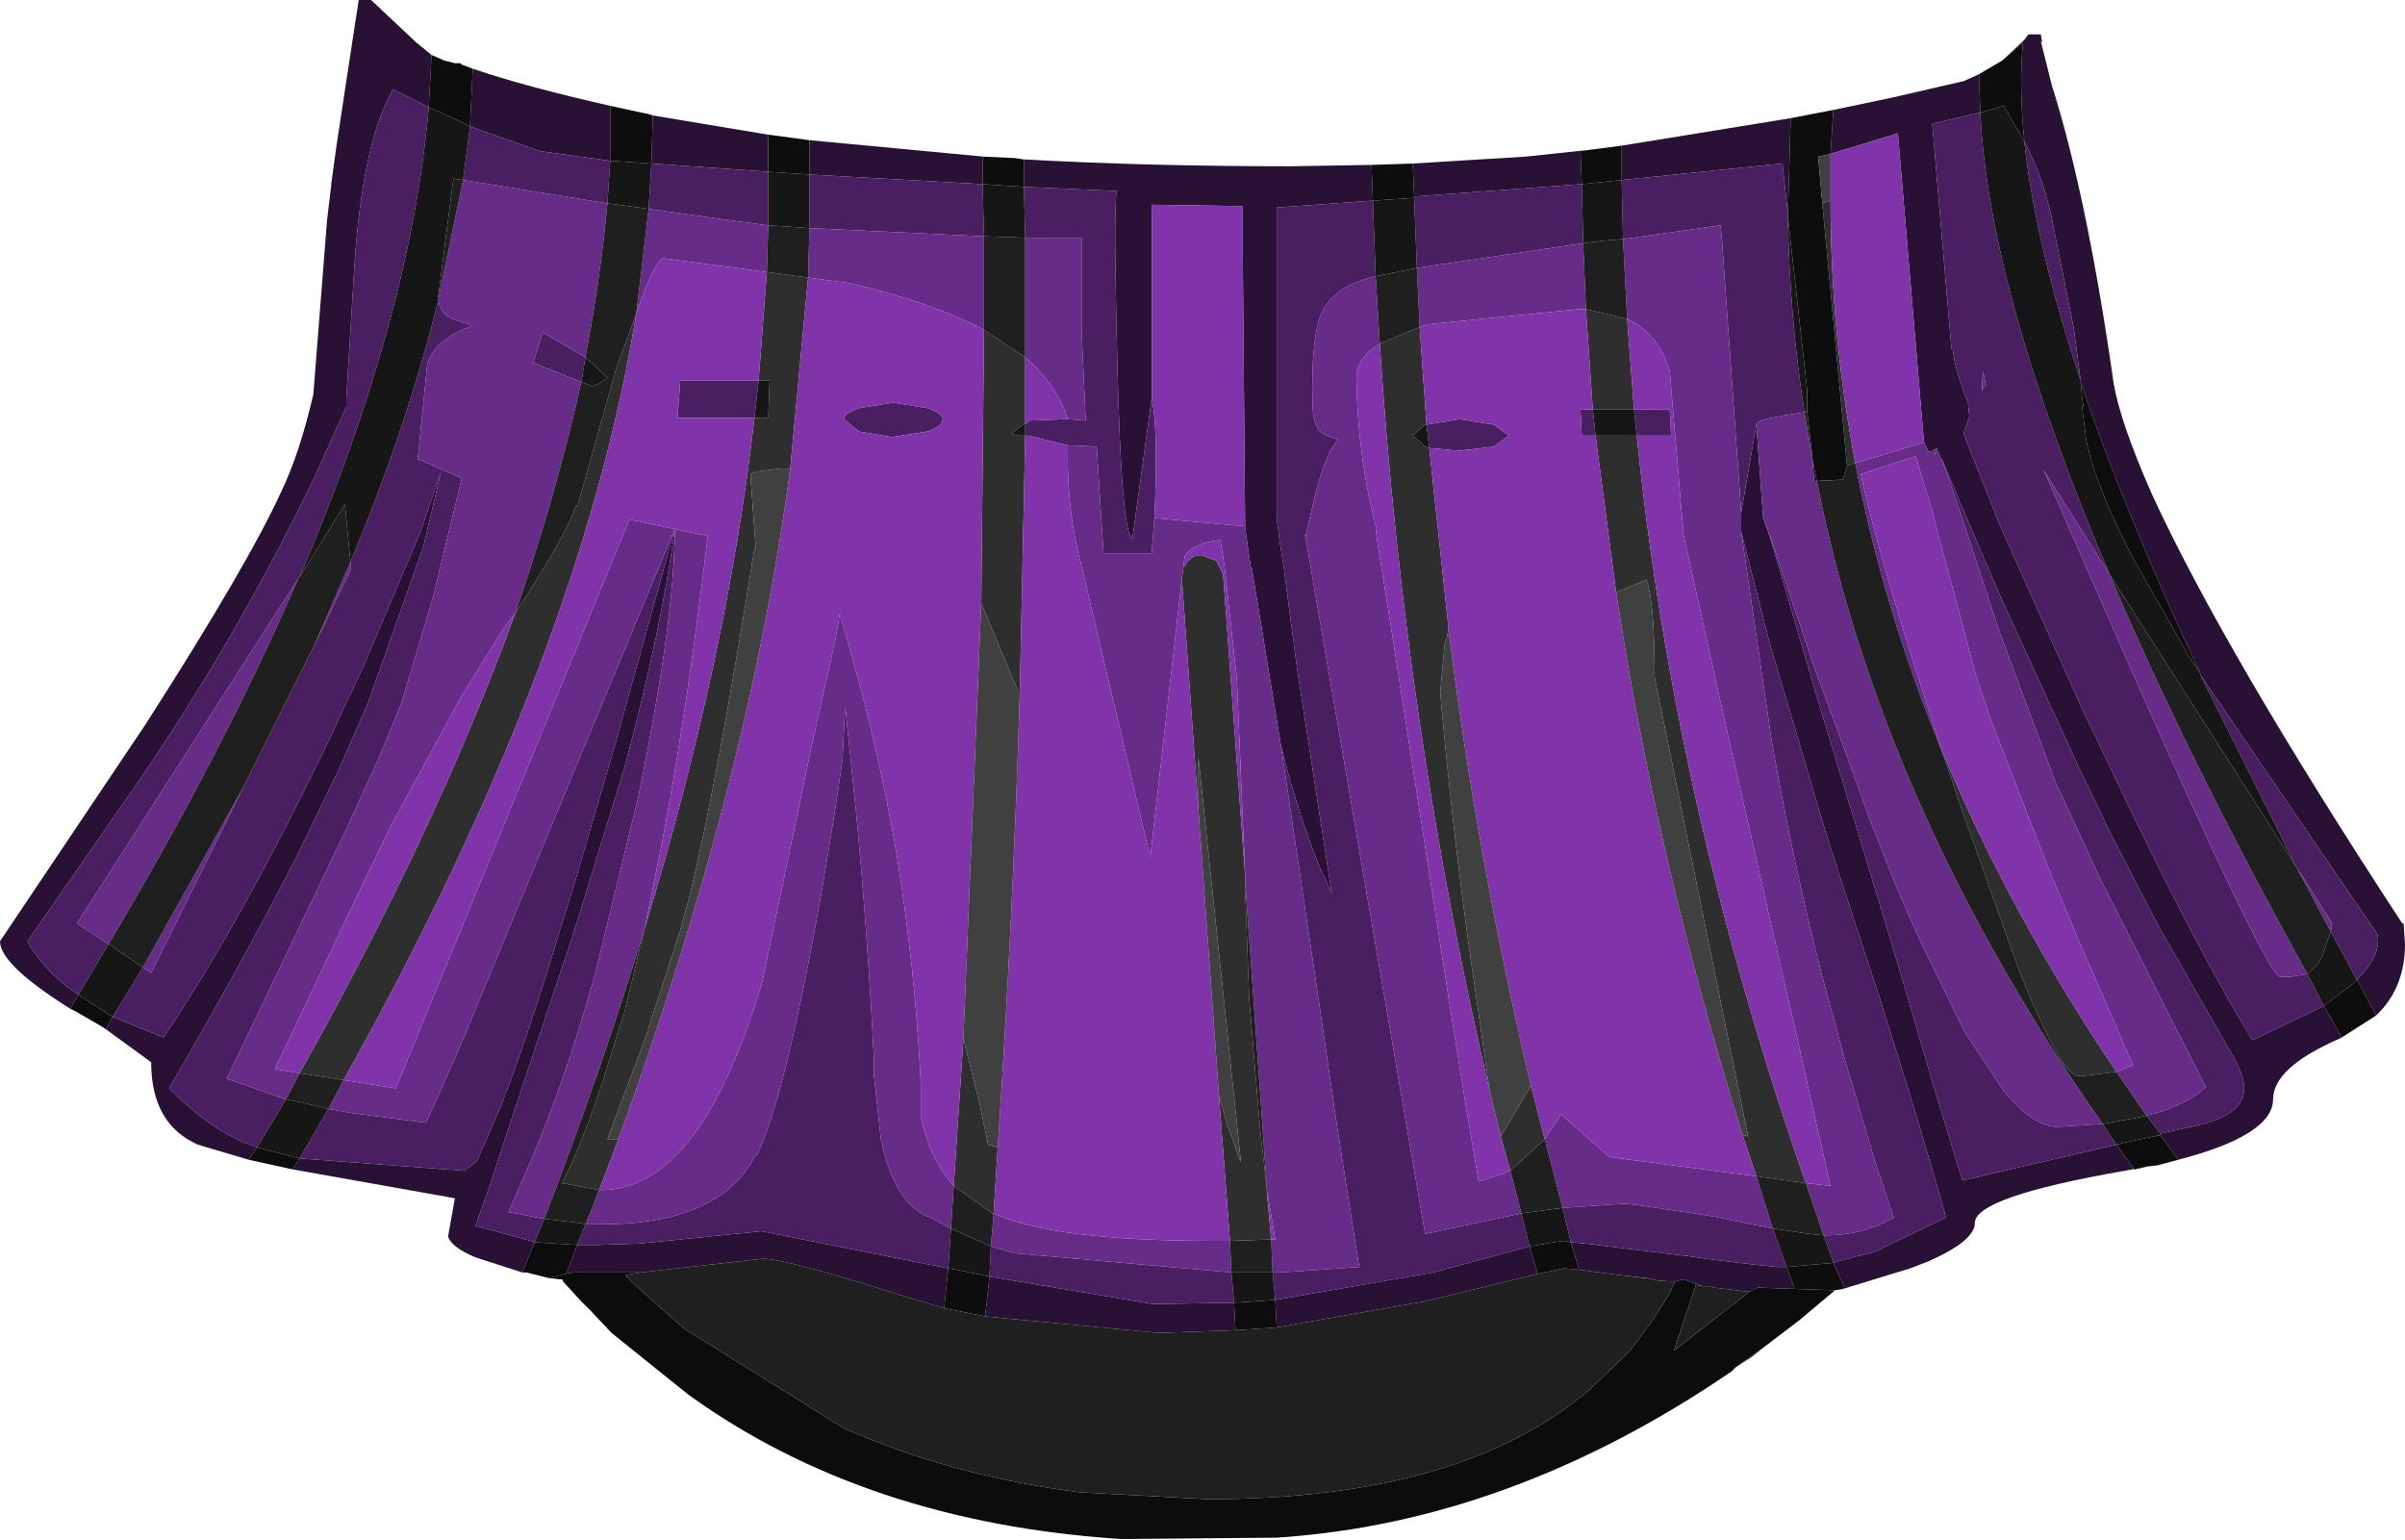 <?xml version="1.0" encoding="UTF-8" standalone="no"?>
<svg xmlns:ffdec="https://www.free-decompiler.com/flash" xmlns:xlink="http://www.w3.org/1999/xlink" ffdec:objectType="shape" height="56.05px" width="87.5px" xmlns="http://www.w3.org/2000/svg">
  <g transform="matrix(1.0, 0.0, 0.0, 1.0, 39.85, 17.35)">
    <path d="M26.9 29.6 L26.85 29.65 25.6 30.7 24.35 31.65 23.3 32.4 23.15 32.55 Q15.1 38.05 6.6 38.6 L0.95 38.65 Q-8.35 38.05 -14.8 33.4 L-15.05 33.2 -17.6 31.15 -18.4 30.3 -18.7 30.0 -19.3 29.35 -19.35 29.3 -19.4 29.2 -19.5 29.2 -19.9 29.15 -19.25 29.0 -19.0 28.95 -16.55 28.95 -17.1 29.05 -17.05 29.1 -16.85 29.3 -16.7 29.45 -15.3 30.7 -14.95 31.0 -9.1 34.65 -8.6 34.85 Q-4.9 36.4 -0.55 36.95 L4.1 37.2 Q13.35 37.2 18.0 33.2 L19.45 31.8 20.2 30.8 20.3 30.65 20.75 29.95 20.95 29.6 21.0 29.45 21.1 29.3 20.7 29.25 21.0 29.3 21.4 29.2 22.1 29.45 21.85 29.4 21.05 31.8 23.8 29.65 24.1 29.5 25.45 29.55 27.0 29.6 26.9 29.6" fill="#0c0c0c" fill-rule="evenodd" stroke="none"/>
    <path d="M17.85 -6.1 L19.35 -5.75 19.6 -2.45 18.1 -2.45 17.85 -6.1 M10.35 -4.85 L11.8 -5.45 12.05 -1.9 12.0 -1.9 11.55 -1.5 12.0 -1.1 12.15 -1.05 12.85 5.5 12.85 5.55 12.8 5.8 12.7 6.15 12.7 6.2 12.55 7.85 Q13.05 13.55 13.9 19.2 L14.35 22.35 Q11.25 9.1 10.35 -4.85 M15.85 22.15 L16.35 24.1 16.3 24.15 15.1 25.25 14.75 24.0 15.85 22.15 M24.05 25.45 L23.55 23.95 23.75 24.0 20.35 7.3 Q20.35 4.55 20.05 3.75 L18.95 4.2 18.2 -1.5 19.7 -1.5 Q21.05 11.9 25.85 25.7 L24.05 25.45 M26.45 -9.95 L26.75 -10.05 Q26.75 -5.25 27.65 -0.5 L27.35 -0.4 26.45 -9.95 M30.75 9.85 L30.8 9.95 Q33.25 15.85 37.15 21.65 L35.95 21.8 35.8 21.8 Q35.3 21.8 34.45 19.9 33.9 18.8 33.3 17.1 L31.7 12.6 31.4 11.75 30.95 10.4 30.75 9.85 M5.45 14.5 L5.45 14.7 5.45 15.0 5.6 19.0 6.0 23.8 6.2 25.5 6.25 26.1 6.4 27.75 4.9 27.8 4.5 22.55 4.5 22.5 4.75 23.4 4.85 23.7 4.9 23.85 5.3 24.95 3.75 10.2 3.75 12.1 3.15 3.7 3.2 3.3 3.35 3.1 Q3.55 2.85 3.85 2.85 L4.4 3.05 4.65 3.55 5.45 14.5 M-3.7 26.8 L-3.7 26.85 -3.75 26.8 -5.15 25.8 -4.8 20.45 -4.2 22.85 -3.9 24.3 -3.55 24.4 -3.7 26.8 M-11.95 -7.45 L-10.45 -7.25 -11.1 -0.3 -11.45 -0.3 -12.3 -0.2 -12.55 -0.1 -12.35 2.65 -12.4 2.6 Q-13.75 11.1 -14.75 15.2 L-15.1 16.5 -16.4 20.5 -17.75 24.1 -17.35 24.1 -18.05 25.95 -19.4 25.7 Q-18.4 23.75 -17.4 20.3 L-17.15 19.55 -16.4 16.45 Q-13.4 6.6 -12.4 -2.15 L-11.9 -2.15 -11.85 -3.5 -12.25 -3.5 -11.95 -7.45 M-16.7 -5.95 Q-18.7 6.5 -27.35 21.95 L-28.95 21.7 Q-23.95 12.8 -21.1 4.95 -19.2 2.05 -18.9 1.05 L-18.85 1.1 -17.4 -4.05 -17.0 -5.1 -16.7 -5.95 M-4.15 4.6 L-4.05 -5.35 -2.55 -4.35 -2.55 -1.95 -2.95 -1.65 -3.05 -1.6 -3.0 -1.55 -2.75 -1.5 -2.55 -1.5 -2.75 7.95 -4.15 4.6" fill="#2e2e2e" fill-rule="evenodd" stroke="none"/>
    <path d="M11.6 -10.2 L11.55 -11.4 15.65 -11.65 18.0 -11.9 17.65 -11.85 17.7 -10.65 11.6 -10.2 M10.05 -11.35 L10.1 -10.05 6.6 -9.8 6.6 -8.6 6.6 1.5 6.7 2.3 6.85 3.25 7.35 7.05 7.5 8.0 8.6 15.15 8.1 14.05 Q7.3 12.0 6.75 9.75 L5.7 3.35 5.65 3.25 5.45 1.85 5.45 1.8 5.35 -9.85 2.05 -9.9 2.05 -2.85 1.35 2.25 Q0.95 2.1 0.8 -4.15 0.65 -10.4 0.8 -10.4 L-2.6 -10.55 -2.6 -11.5 -2.6 -11.55 Q1.9 -11.3 7.1 -11.3 L10.05 -11.35 M6.55 29.95 L12.3 28.95 15.8 28.0 16.1 29.0 12.0 30.0 6.6 30.95 6.55 29.95 M19.15 -10.8 L19.15 -12.05 25.3 -13.05 25.2 -9.55 25.0 -11.4 19.15 -10.8 M26.85 -13.35 L29.0 -13.8 31.6 -14.4 32.15 -14.65 32.2 -13.25 30.45 -12.85 31.15 -4.65 31.2 -4.65 Q31.25 -3.95 31.75 -2.7 L31.8 -2.2 31.6 -1.6 31.6 -1.55 31.85 -0.9 32.95 1.85 35.95 8.55 36.1 8.85 37.25 11.25 Q40.0 17.05 42.1 20.5 L44.7 19.25 45.35 20.4 45.25 20.45 Q42.85 21.5 42.85 22.65 42.85 23.95 39.4 24.85 L38.75 23.95 38.75 23.9 40.3 23.55 Q41.8 23.15 41.8 22.25 41.8 21.7 41.2 20.75 L38.6 16.2 36.9 12.9 35.75 10.5 32.95 4.4 31.45 0.9 30.8 -0.65 30.75 -0.7 30.65 -0.95 30.5 -0.8 30.65 -1.05 30.35 -0.9 30.3 -0.95 30.15 -1.25 29.2 -12.5 26.75 -11.75 26.85 -13.35 M33.0 -15.15 L33.8 -15.9 33.95 -16.1 34.4 -16.1 34.45 -15.8 34.4 -15.85 34.8 -14.25 Q36.05 -10.3 37.0 -3.75 L37.05 -3.4 Q37.3 -1.95 38.45 0.65 41.1 6.4 47.55 16.25 L47.6 16.25 47.65 17.0 Q47.65 18.6 46.6 19.6 L45.9 18.3 Q46.8 17.4 46.65 16.65 L40.2 7.2 40.2 7.15 Q37.45 1.3 35.85 -3.45 L35.85 -3.5 35.6 -5.4 34.8 -9.4 Q34.5 -10.85 33.8 -12.2 33.6 -14.2 33.75 -15.8 L33.0 -15.15 M38.25 25.1 L37.45 25.25 Q32.0 26.2 32.0 27.15 32.0 27.8 30.3 28.55 L29.65 28.8 27.2 29.55 27.25 29.5 26.85 28.6 27.0 28.55 28.35 28.2 30.95 26.95 30.6 25.7 29.8 23.0 28.55 19.0 27.7 16.4 27.5 15.8 26.9 13.95 26.55 12.85 24.55 6.1 23.5 2.0 23.5 1.3 24.05 -1.9 24.3 1.5 24.55 2.2 26.25 8.0 27.25 11.3 27.6 12.45 29.25 17.9 30.45 22.0 31.3 24.8 31.55 25.6 37.15 24.3 37.8 25.2 38.25 25.1 M24.35 31.65 L23.85 32.05 Q23.6 32.2 23.3 32.4 L24.35 31.65 M-18.4 30.3 L-19.35 29.3 -19.3 29.35 -18.7 30.0 -18.4 30.3 M-20.85 28.95 L-22.55 28.4 Q-23.4 28.05 -23.55 27.65 L-23.3 26.25 -29.2 25.2 -28.95 24.8 -22.95 25.25 -22.5 24.9 -21.65 22.95 Q-20.75 20.7 -19.4 16.25 L-18.95 14.8 -17.5 9.85 -15.3 1.9 Q-15.8 5.65 -17.15 10.65 L-18.75 15.85 -19.05 16.8 -21.3 23.55 -22.0 25.7 -22.55 27.25 -20.55 27.8 -20.4 27.85 -20.85 28.95 M-30.8 24.85 L-32.65 24.3 Q-34.35 23.55 -34.35 21.3 L-36.0 20.1 -35.75 19.65 -33.9 20.4 Q-31.0 16.1 -27.7 9.2 L-27.5 8.75 -26.65 6.95 -24.55 2.0 -23.8 -0.2 -24.45 2.55 -26.45 8.2 -27.5 10.6 -29.05 13.8 Q-31.1 17.8 -33.7 22.25 -32.25 23.7 -30.9 24.25 L-30.5 24.4 -30.8 24.85 M-37.3 19.35 Q-39.85 17.75 -39.85 16.9 L-34.55 9.0 Q-30.8 3.15 -29.6 0.5 -28.95 -0.85 -28.45 -3.0 L-27.95 -9.35 -27.8 -10.6 -27.8 -10.65 -27.6 -12.1 -26.8 -17.35 -26.35 -17.35 -24.7 -15.8 -24.15 -15.35 -24.25 -13.45 -25.55 -14.1 Q-26.65 -12.2 -26.95 -7.75 L-27.25 -2.85 -27.25 -2.55 -28.45 0.1 Q-31.35 6.1 -35.1 11.5 L-38.85 16.9 Q-38.25 18.0 -37.0 18.85 L-37.3 19.35 M-22.65 -14.85 Q-20.75 -14.2 -17.65 -13.5 L-17.65 -11.5 -20.2 -11.85 -22.75 -12.75 -22.65 -14.85 M-16.1 -13.15 L-11.9 -12.45 -11.9 -11.1 -16.15 -11.4 -16.1 -13.15 M-10.4 -12.25 L-4.05 -11.65 -4.1 -11.5 -4.1 -10.65 -10.4 -11.0 -10.4 -12.25 M26.1 -0.6 L26.25 0.15 26.15 0.15 26.1 -0.6 M17.6 28.85 L17.3 27.85 17.85 27.9 21.1 28.3 21.55 28.35 22.2 28.45 23.85 28.65 24.8 28.75 25.15 28.75 25.45 29.55 24.1 29.5 23.8 29.65 23.75 29.65 22.5 29.5 22.4 29.45 22.2 29.45 22.1 29.45 21.4 29.2 21.0 29.3 20.7 29.25 20.65 29.25 20.5 29.25 20.05 29.15 19.1 29.05 18.35 28.95 17.6 28.85 M-16.55 28.95 L-19.0 28.95 -19.25 29.0 -18.85 27.95 -18.1 27.95 -16.6 27.9 -12.15 27.45 -5.35 28.8 -5.5 30.25 -7.0 29.8 Q-11.25 28.45 -12.1 28.45 L-16.55 28.95 M-3.85 29.1 L2.1 30.1 5.05 30.05 5.1 31.05 2.3 31.15 -4.0 30.55 -4.0 30.45 -3.85 29.1" fill="#281135" fill-rule="evenodd" stroke="none"/>
    <path d="M11.6 -10.15 L11.6 -10.2 17.7 -10.65 17.75 -8.5 11.7 -7.6 11.6 -10.15 M6.75 9.75 Q7.3 12.0 8.1 14.05 L8.6 15.15 7.5 8.0 7.35 7.05 6.85 3.25 6.7 2.3 6.6 1.5 6.6 -8.6 6.6 -9.8 10.1 -10.05 10.2 -7.3 Q8.7 -6.95 8.25 -6.0 7.85 -5.15 7.9 -2.75 7.9 -1.85 8.25 -1.6 8.4 -1.5 8.85 -1.35 8.45 -1.0 8.05 0.45 L7.65 2.15 7.6 2.1 7.65 2.2 12.0 27.55 15.5 26.8 15.8 28.0 12.3 28.95 6.55 29.95 6.45 28.95 6.75 28.95 9.6 28.75 8.8 23.65 8.15 19.2 6.75 9.75 M-2.6 -10.55 L0.8 -10.4 Q0.65 -10.4 0.8 -4.15 0.95 2.1 1.35 2.25 L2.05 -2.85 Q2.3 -1.75 2.15 1.5 L2.05 2.8 0.3 2.8 0.05 -1.1 -1.0 -1.15 -2.45 -1.5 -2.55 -1.5 -2.55 -1.9 -2.4 -2.05 -1.0 -2.1 -0.35 -2.05 -0.5 -5.35 -0.5 -8.7 -2.55 -8.7 -2.6 -10.55 M19.2 -8.65 L19.15 -10.8 25.0 -11.4 25.2 -9.55 25.2 -9.45 Q25.25 -5.9 25.8 -2.35 24.0 -2.1 24.05 -1.9 L23.5 1.3 22.8 -8.6 22.75 -9.15 19.2 -8.65 M26.5 27.6 L26.55 27.6 Q27.95 27.6 29.05 26.95 L28.35 24.85 27.2 20.95 26.4 18.0 Q25.35 13.85 24.6 9.55 L23.5 2.0 24.55 6.1 26.55 12.85 26.9 13.95 27.5 15.8 27.7 16.4 28.55 19.0 29.8 23.0 30.6 25.7 30.95 26.95 28.35 28.2 27.0 28.55 26.85 28.6 26.8 28.45 26.5 27.6 M12.05 -1.9 L13.25 -2.1 14.5 -1.9 15.05 -1.5 14.5 -1.1 13.25 -0.95 12.15 -1.05 12.05 -1.9 M18.2 -1.5 L17.7 -1.5 17.65 -2.45 18.1 -2.45 18.2 -1.5 M19.7 -1.5 L19.6 -2.45 20.9 -2.45 20.95 -1.5 19.7 -1.5 M44.7 19.25 L42.1 20.5 Q40.0 17.05 37.25 11.25 L36.1 8.85 35.95 8.55 32.95 1.85 31.85 -0.9 31.6 -1.55 31.6 -1.6 31.8 -2.2 31.75 -2.7 Q31.25 -3.95 31.2 -4.65 L31.15 -4.65 30.45 -12.85 32.2 -13.25 Q32.5 -6.8 36.9 3.55 L34.5 -0.25 36.45 4.2 37.7 7.05 Q42.6 18.1 43.1 18.2 L43.45 18.2 44.05 18.1 44.1 18.1 44.7 19.25 M33.8 -12.2 Q34.5 -10.85 34.8 -9.4 L35.6 -5.4 35.85 -3.5 Q34.2 -8.45 33.8 -12.2 M40.2 7.2 L46.65 16.65 Q46.8 17.4 45.9 18.3 L44.95 16.55 45.0 16.25 43.7 14.2 40.2 7.2 M24.3 1.5 L24.55 2.15 26.2 7.05 27.2 9.75 28.15 12.4 29.2 15.05 29.95 16.75 31.6 20.15 33.05 22.35 Q34.15 23.65 35.0 23.65 L36.65 23.55 37.15 24.3 31.55 25.6 31.3 24.8 30.45 22.0 29.25 17.9 27.6 12.45 27.25 11.3 26.25 8.0 24.55 2.2 24.3 1.5 M30.3 -0.95 L30.35 -0.9 30.3 -0.9 30.3 -0.95 M30.8 -0.65 L31.45 0.9 32.95 4.4 35.75 10.5 36.9 12.9 38.6 16.2 41.2 20.75 Q41.8 21.7 41.8 22.25 41.8 23.15 40.3 23.55 L38.75 23.9 38.25 23.25 Q39.75 22.85 40.4 22.2 L36.5 14.5 35.35 12.0 34.95 11.15 32.9 5.65 31.4 1.1 30.8 -0.65 M32.3 -3.85 L32.25 -3.1 32.3 -3.25 32.4 -3.35 32.3 -3.85 M4.95 28.95 L5.05 30.05 2.1 30.1 -3.85 29.1 -3.8 28.0 -2.95 28.25 4.95 28.95 M17.0 26.6 L19.25 26.45 19.75 26.5 22.1 26.85 22.7 26.95 23.15 27.05 24.65 27.35 25.15 28.75 24.8 28.75 23.85 28.65 22.2 28.45 21.55 28.35 21.1 28.3 17.85 27.9 17.3 27.85 17.0 26.6 M-5.25 27.35 L-5.35 28.8 -12.15 27.45 -16.6 27.9 -18.1 27.95 -18.85 27.95 -18.55 27.2 -18.0 27.2 Q-13.7 27.2 -12.4 24.75 L-12.3 24.65 Q-11.6 23.2 -10.8 19.45 -10.1 16.25 -9.35 11.35 L-9.2 10.3 -9.1 8.35 -8.7 12.25 Q-8.3 16.4 -8.05 21.25 L-8.05 21.8 -7.8 24.1 Q-7.3 26.5 -6.0 26.95 L-5.25 27.35 M-37.0 18.85 Q-38.25 18.0 -38.85 16.9 L-35.1 11.5 Q-31.35 6.1 -28.45 0.1 L-27.25 -2.55 -27.25 -2.85 -26.95 -7.75 Q-26.65 -12.2 -25.55 -14.1 L-24.25 -13.45 Q-24.9 -5.85 -28.95 3.65 L-29.0 3.7 -37.05 16.25 -35.9 17.0 -37.0 18.85 M-23.0 -10.8 L-22.75 -12.75 -20.2 -11.85 -17.65 -11.5 -17.75 -9.95 -23.0 -10.8 M-23.9 -6.45 Q-23.85 -5.95 -23.4 -5.75 L-22.65 -5.5 Q-23.95 -5.05 -24.3 -4.15 L-24.65 -0.65 -23.05 0.05 -24.1 4.4 -25.25 8.25 -26.1 10.3 -27.15 12.6 -31.6 21.9 -29.45 22.65 -30.5 24.4 -30.9 24.25 Q-32.25 23.7 -33.7 22.25 -31.1 17.8 -29.05 13.8 L-27.5 10.6 -26.45 8.2 -24.45 2.55 -23.8 -0.2 -24.55 2.0 -26.65 6.95 -27.5 8.75 -27.7 9.2 Q-31.0 16.1 -33.9 20.4 L-35.75 19.65 -34.65 17.85 -34.35 18.05 -31.0 11.3 -28.4 6.1 -27.1 3.4 -27.1 3.1 Q-25.0 -1.95 -23.9 -6.45 M-18.7 -3.45 L-20.45 -4.15 -20.1 -5.25 -18.55 -4.35 -18.7 -3.45 M-16.25 -9.75 L-16.15 -11.4 -11.9 -11.1 -11.9 -9.15 -13.4 -9.35 -16.25 -9.75 M-10.4 -9.05 L-10.4 -11.0 -4.1 -10.65 -4.05 -8.75 -10.4 -9.05 M-27.9 23.0 L-27.05 23.15 -24.35 23.5 -23.85 22.4 -22.95 20.35 -20.45 14.3 -18.0 8.4 -15.3 1.9 Q-15.3 5.2 -16.65 11.75 L-16.85 12.55 -18.2 18.1 Q-19.25 21.85 -20.5 24.8 L-21.35 26.75 -21.4 26.75 -21.35 26.75 -20.05 27.0 -20.4 27.85 -20.55 27.8 -22.55 27.25 -22.0 25.7 -21.3 23.55 -19.05 16.8 -18.75 15.85 -17.15 10.65 Q-15.8 5.65 -15.3 1.9 L-17.5 9.85 -18.95 14.8 -19.4 16.25 Q-20.75 20.7 -21.65 22.95 L-22.5 24.9 -22.95 25.25 -28.95 24.8 -27.9 23.0 M-12.25 -3.5 L-12.4 -2.15 -15.2 -2.15 -15.1 -3.5 -12.25 -3.5 M-8.6 -2.5 L-7.35 -2.7 -6.1 -2.5 Q-5.55 -2.3 -5.55 -2.1 -5.55 -1.85 -6.1 -1.65 L-7.4 -1.45 -8.6 -1.65 -9.15 -2.1 Q-9.15 -2.3 -8.6 -2.5" fill="#491f61" fill-rule="evenodd" stroke="none"/>
    <path d="M6.75 9.75 L8.15 19.2 8.8 23.65 9.6 28.75 6.75 28.95 6.45 28.95 6.4 27.75 6.55 27.75 6.25 26.0 5.45 14.7 5.45 14.5 5.15 7.35 4.7 3.25 4.55 2.3 Q3.55 2.4 3.25 2.9 L3.2 3.3 3.15 3.65 3.15 3.7 2.0 13.85 -0.5 3.25 Q-1.05 1.25 -1.0 -1.15 L0.05 -1.1 0.3 2.8 2.05 2.8 2.15 1.5 5.45 1.8 5.45 1.85 5.65 3.25 5.7 3.35 6.75 9.75 M15.5 26.8 L12.0 27.55 7.65 2.2 7.6 2.1 7.65 2.15 8.05 0.45 Q8.45 -1.0 8.85 -1.35 8.4 -1.5 8.25 -1.6 7.9 -1.85 7.9 -2.75 7.85 -5.15 8.25 -6.0 8.7 -6.95 10.2 -7.3 L10.35 -4.85 Q9.5 -4.3 9.5 -3.6 9.55 -0.6 10.25 1.95 L10.2 1.95 10.3 2.6 10.85 6.05 12.9 19.25 13.5 23.0 13.95 25.65 14.85 25.35 15.1 25.25 15.5 26.8 M17.75 -8.5 L17.85 -6.1 17.6 -6.1 12.1 -5.55 11.8 -5.45 11.7 -7.6 17.75 -8.5 M19.35 -5.75 L19.2 -8.65 22.75 -9.15 22.8 -8.6 23.5 1.3 23.5 2.0 24.6 9.55 Q25.35 13.85 26.4 18.0 L27.2 20.95 28.35 24.85 29.05 26.95 Q27.95 27.6 26.55 27.6 L26.5 27.6 25.85 25.7 26.75 25.8 26.0 22.5 25.5 20.25 24.5 15.9 23.55 11.7 23.15 10.0 21.4 2.1 21.35 1.95 21.4 1.95 21.35 1.5 20.9 -3.85 Q20.5 -5.2 19.35 -5.75 M16.35 24.1 L16.95 23.2 18.7 24.75 24.05 25.45 24.65 27.35 23.15 27.05 22.7 26.95 22.1 26.85 19.75 26.5 19.25 26.45 17.0 26.6 16.35 24.1 M25.8 -2.35 L26.1 -0.6 26.15 0.15 26.25 0.15 Q28.6 12.05 36.65 23.55 L35.0 23.65 Q34.15 23.65 33.05 22.35 L31.6 20.15 29.95 16.75 29.2 15.05 28.15 12.4 27.2 9.75 26.2 7.05 24.55 2.15 24.3 1.5 24.05 -1.9 Q24.0 -2.1 25.8 -2.35 M27.65 -0.5 L30.15 -1.25 30.3 -0.95 30.3 -0.9 30.35 -0.9 30.65 -1.05 30.5 -0.8 30.65 -0.95 30.75 -0.7 30.8 -0.65 31.4 1.1 32.9 5.65 34.95 11.15 35.35 12.0 36.5 14.5 40.4 22.2 Q39.75 22.85 38.25 23.25 L37.15 21.65 37.75 21.4 35.75 16.8 34.6 14.05 32.55 8.75 32.05 7.25 30.75 2.4 30.45 1.25 29.85 -0.75 27.85 -0.1 Q28.55 3.15 30.8 9.95 L30.75 9.85 Q28.65 4.7 27.65 -0.5 M32.3 -3.85 L32.4 -3.35 32.3 -3.25 32.25 -3.1 32.3 -3.85 M44.1 18.1 L44.05 18.1 43.45 18.2 43.1 18.2 Q42.6 18.1 37.7 7.05 L36.45 4.2 34.5 -0.25 36.9 3.55 Q39.65 10.05 44.1 18.1 M43.7 14.2 L45.0 16.25 44.95 16.55 43.7 14.2 M4.9 27.8 L4.95 28.95 -2.95 28.25 -3.8 28.0 -3.7 26.85 -3.7 26.8 Q-1.5 27.8 4.25 27.8 L4.9 27.8 M-35.9 17.0 L-37.05 16.25 -29.0 3.7 Q-31.7 9.95 -35.9 17.0 M-23.9 -6.45 L-23.9 -6.5 -23.0 -10.8 -17.75 -9.95 Q-18.0 -7.25 -18.55 -4.35 L-20.1 -5.25 -20.45 -4.15 -18.7 -3.45 Q-19.6 0.6 -21.1 4.95 L-21.55 5.55 -23.1 8.05 -25.6 12.65 -26.55 14.6 -29.85 21.55 -28.95 21.7 -29.45 22.65 -31.6 21.9 -27.15 12.6 -26.1 10.3 -25.25 8.25 -24.1 4.4 -23.05 0.05 -24.65 -0.65 -24.3 -4.15 Q-23.95 -5.05 -22.65 -5.5 L-23.4 -5.75 Q-23.85 -5.95 -23.9 -6.45 M-10.45 -7.25 L-10.4 -9.05 -4.05 -8.75 -4.05 -5.35 Q-5.95 -6.35 -8.95 -7.05 L-10.45 -7.25 M-11.9 -9.15 L-11.95 -7.45 -15.7 -7.95 Q-16.0 -7.95 -16.7 -5.95 L-16.25 -9.75 -13.4 -9.35 -11.9 -9.15 M-27.35 21.95 L-25.45 22.25 -16.95 1.55 -15.3 1.9 -14.1 2.15 Q-14.85 8.55 -15.8 13.5 L-16.4 16.45 Q-17.95 21.55 -20.05 27.0 L-21.35 26.75 -21.4 26.75 -21.35 26.75 -20.5 24.8 Q-19.25 21.85 -18.2 18.1 L-16.85 12.55 -16.65 11.75 Q-15.3 5.2 -15.3 1.9 L-18.0 8.4 -20.45 14.3 -22.95 20.35 -23.85 22.4 -24.35 23.5 -27.05 23.15 -27.9 23.0 -27.35 21.95 M-18.55 27.2 L-18.05 25.95 Q-15.8 26.0 -14.05 23.1 -13.0 21.3 -12.15 18.5 L-12.1 18.3 -10.3 9.7 -9.45 5.9 -9.3 5.0 Q-7.95 9.45 -7.2 13.9 -6.55 18.0 -6.35 22.05 L-6.35 23.3 Q-6.0 24.85 -5.15 25.8 L-5.25 27.35 -6.0 26.95 Q-7.3 26.5 -7.8 24.1 L-8.05 21.8 -8.05 21.25 Q-8.3 16.4 -8.7 12.25 L-9.1 8.35 -9.2 10.3 -9.35 11.35 Q-10.1 16.25 -10.8 19.45 -11.6 23.2 -12.3 24.65 L-12.4 24.75 Q-13.7 27.2 -18.0 27.2 L-18.55 27.2 M-2.55 -8.7 L-0.5 -8.7 -0.5 -5.35 -0.35 -2.05 -1.0 -2.1 Q-1.4 -3.35 -2.55 -4.35 L-2.55 -8.7 M-27.1 3.1 L-27.1 3.4 -28.4 6.1 -27.1 3.1 M-31.0 11.3 L-34.35 18.05 -34.65 17.85 -31.0 11.3" fill="#672b88" fill-rule="evenodd" stroke="none"/>
    <path d="M2.05 -2.85 L2.05 -9.9 5.35 -9.85 5.45 1.8 2.15 1.5 Q2.3 -1.75 2.05 -2.85 M5.65 3.25 L5.7 3.35 5.65 3.25 M11.8 -5.45 L12.1 -5.55 17.6 -6.1 17.85 -6.1 18.1 -2.45 17.65 -2.45 17.7 -1.5 18.2 -1.5 18.95 4.2 Q20.4 13.85 23.55 23.95 L24.05 25.45 18.7 24.75 16.95 23.2 16.35 24.1 15.85 22.15 Q13.9 13.95 12.85 5.55 L12.85 5.5 12.15 -1.05 13.25 -0.95 14.5 -1.1 15.05 -1.5 14.5 -1.9 13.25 -2.1 12.05 -1.9 11.8 -5.45 M19.6 -2.45 L19.35 -5.75 Q20.5 -5.2 20.9 -3.85 L21.35 1.5 21.4 1.95 21.35 1.95 21.4 2.1 23.15 10.0 23.55 11.7 24.5 15.9 25.5 20.25 26.0 22.5 26.75 25.8 25.85 25.7 Q21.05 11.9 19.7 -1.5 L20.95 -1.5 20.9 -2.45 19.6 -2.45 M10.35 -4.85 Q11.25 9.1 14.35 22.35 L14.75 24.0 15.1 25.25 14.85 25.35 13.95 25.65 13.5 23.0 12.9 19.25 10.85 6.05 10.3 2.6 10.2 1.95 10.25 1.95 Q9.55 -0.6 9.5 -3.6 9.5 -4.3 10.35 -4.85 M26.75 -10.05 L26.75 -11.75 29.2 -12.5 30.15 -1.25 27.65 -0.5 Q26.75 -5.25 26.75 -10.05 M30.8 9.95 Q28.55 3.15 27.85 -0.1 L29.85 -0.75 30.45 1.25 30.75 2.4 32.05 7.25 32.55 8.75 34.6 14.05 35.75 16.8 37.75 21.4 37.15 21.65 Q33.25 15.85 30.8 9.95 M3.2 3.3 L3.25 2.9 Q3.55 2.4 4.55 2.3 L4.7 3.25 5.15 7.35 5.45 14.5 4.65 3.55 4.4 3.05 3.85 2.85 Q3.55 2.85 3.35 3.1 L3.2 3.3 M6.25 26.0 L6.55 27.75 6.4 27.75 6.25 26.1 6.25 26.0 M3.15 3.7 L3.75 12.1 4.5 22.5 4.5 22.55 4.9 27.8 4.25 27.8 Q-1.5 27.8 -3.7 26.8 L-3.55 24.4 Q-3.0 16.2 -2.75 7.95 L-2.55 -1.5 -2.45 -1.5 -1.0 -1.15 Q-1.05 1.25 -0.5 3.25 L2.0 13.85 3.15 3.7 M-28.95 21.7 L-29.85 21.55 -26.55 14.6 -25.6 12.65 -23.1 8.05 -21.55 5.55 -21.1 4.95 Q-23.95 12.8 -28.95 21.7 M-11.95 -7.45 L-12.25 -3.5 -15.1 -3.5 -15.2 -2.15 -12.4 -2.15 Q-13.4 6.6 -16.4 16.45 L-15.8 13.5 Q-14.85 8.55 -14.1 2.15 L-15.3 1.9 -16.95 1.55 -25.45 22.25 -27.35 21.95 Q-18.7 6.5 -16.7 -5.95 -16.0 -7.95 -15.7 -7.95 L-11.95 -7.45 M-18.05 25.95 L-17.35 24.1 Q-12.6 11.05 -11.1 -0.3 L-10.45 -7.25 -8.95 -7.05 Q-5.95 -6.35 -4.05 -5.35 L-4.15 4.6 -4.8 20.45 -5.15 25.8 Q-6.0 24.85 -6.35 23.3 L-6.35 22.05 Q-6.55 18.0 -7.2 13.9 -7.95 9.45 -9.3 5.0 L-9.45 5.9 -10.3 9.7 -12.1 18.3 -12.15 18.5 Q-13.0 21.3 -14.05 23.1 -15.8 26.0 -18.05 25.95 M-2.55 -4.35 Q-1.4 -3.35 -1.0 -2.1 L-2.4 -2.05 -2.55 -1.9 -2.55 -1.95 -2.55 -4.35 M-8.6 -2.5 Q-9.15 -2.3 -9.15 -2.1 L-8.6 -1.65 -7.4 -1.45 -6.1 -1.65 Q-5.55 -1.85 -5.55 -2.1 -5.55 -2.3 -6.1 -2.5 L-7.35 -2.7 -8.6 -2.5" fill="#8134a9" fill-rule="evenodd" stroke="none"/>
    <path d="M19.1 29.05 L20.05 29.15 19.95 29.15 19.1 29.05" fill="#3a184d" fill-rule="evenodd" stroke="none"/>
    <path d="M11.6 -10.15 L10.1 -10.05 10.05 -11.35 11.55 -11.4 11.6 -10.2 11.6 -10.15 M-2.6 -11.55 L-2.6 -11.5 -2.6 -10.55 -4.1 -10.65 -4.1 -11.5 -4.05 -11.65 -2.95 -11.6 -2.6 -11.55 M18.0 -11.9 L19.15 -12.05 19.15 -10.8 17.7 -10.65 17.65 -11.85 18.0 -11.9 M25.3 -13.05 L26.85 -13.35 26.75 -11.75 26.3 -11.65 26.45 -9.95 27.35 -0.4 27.2 0.1 26.25 0.15 26.1 -0.6 25.9 -2.4 25.9 -3.15 25.2 -9.45 25.2 -9.55 25.3 -13.05 M32.15 -14.65 L33.0 -15.15 33.75 -15.8 Q33.6 -14.2 33.8 -12.2 L33.05 -13.5 32.2 -13.25 32.15 -14.65 M46.6 19.6 L45.35 20.4 44.7 19.25 45.75 18.45 45.9 18.3 46.6 19.6 M39.4 24.85 L38.65 25.05 38.25 25.1 37.8 25.2 37.15 24.3 37.55 24.2 38.75 23.95 39.4 24.85 M27.2 29.55 L26.9 29.6 27.0 29.6 25.45 29.55 25.15 28.75 26.85 28.6 27.25 29.5 27.2 29.55 M-19.9 29.15 L-20.7 28.95 -20.85 28.95 -20.4 27.85 -18.85 27.95 -19.25 29.0 -19.9 29.15 M-29.2 25.2 L-30.8 24.85 -30.5 24.4 -28.95 24.8 -29.2 25.2 M-36.0 20.1 L-36.15 20.0 -37.1 19.45 -37.3 19.35 -37.0 18.85 -35.75 19.65 -36.0 20.1 M-24.15 -15.35 L-23.8 -15.2 -23.7 -15.15 -23.3 -15.05 -23.2 -15.05 -23.1 -15.05 -23.05 -15.0 -22.65 -14.85 -22.75 -12.75 -23.15 -12.95 -24.25 -13.45 -24.15 -15.35 M-17.65 -13.5 L-16.5 -13.25 -16.25 -13.2 -16.1 -13.15 -16.15 -11.4 -17.65 -11.5 -17.65 -13.5 M-11.9 -12.45 L-10.4 -12.25 -10.4 -11.0 -11.9 -11.1 -11.9 -12.45 M35.85 -3.45 Q37.45 1.3 40.2 7.15 L40.0 6.85 39.8 6.55 37.75 2.95 Q36.4 0.35 36.05 -1.35 L35.9 -2.55 35.95 -2.55 35.9 -2.9 35.85 -3.45 M5.05 30.05 L6.55 29.95 6.6 30.95 5.1 31.05 5.05 30.05 M16.1 29.0 L15.8 28.0 16.7 27.85 17.05 27.8 17.3 27.85 17.6 28.85 17.05 28.8 16.1 29.0 M-3.85 29.1 L-4.0 30.45 -4.0 30.55 -5.5 30.25 -5.35 28.8 -5.05 28.85 -3.85 29.1" fill="#0d0d0d" fill-rule="evenodd" stroke="none"/>
    <path d="M10.1 -10.05 L11.6 -10.15 11.7 -7.6 10.2 -7.3 10.1 -10.05 M6.45 28.95 L6.55 29.95 5.05 30.05 4.95 28.95 6.45 28.95 M15.8 28.0 L15.5 26.8 15.85 26.75 17.0 26.6 17.3 27.85 17.05 27.8 16.7 27.85 15.8 28.0 M17.7 -10.65 L19.15 -10.8 19.2 -8.65 18.55 -8.6 17.75 -8.5 17.7 -10.65 M18.1 -2.45 L19.6 -2.45 19.7 -1.5 18.2 -1.5 18.1 -2.45 M24.65 27.35 L26.0 27.55 26.5 27.6 26.8 28.45 26.85 28.6 25.15 28.75 24.65 27.35 M12.05 -1.9 L12.15 -1.05 12.0 -1.1 11.55 -1.5 12.0 -1.9 12.05 -1.9 M32.2 -13.25 L33.05 -13.5 33.8 -12.2 Q34.2 -8.45 35.85 -3.5 L35.85 -3.45 35.9 -2.9 35.95 -2.55 35.9 -2.55 36.05 -1.35 Q36.4 0.35 37.75 2.95 L39.8 6.55 40.0 6.85 40.2 7.15 40.2 7.2 43.7 14.2 36.9 3.55 Q32.5 -6.8 32.2 -13.25 M25.2 -9.45 L25.9 -3.15 25.9 -2.4 25.8 -2.35 Q25.25 -5.9 25.2 -9.45 M38.75 23.9 L38.75 23.95 37.55 24.2 37.15 24.3 36.65 23.55 37.45 23.4 38.25 23.25 38.75 23.9 M45.9 18.3 L45.75 18.45 44.7 19.25 44.1 18.1 44.5 17.7 44.6 17.5 44.65 17.4 44.95 16.55 45.9 18.3 M-3.8 28.0 L-3.85 29.1 -5.05 28.85 -5.35 28.8 -5.25 27.35 -3.8 28.0 M-24.25 -13.45 L-23.15 -12.95 -22.75 -12.75 -23.0 -10.8 -23.35 -10.85 -23.4 -10.5 -23.9 -6.6 -23.9 -6.5 -23.9 -6.45 Q-25.0 -1.95 -27.1 3.1 L-27.3 1.0 -28.95 3.65 Q-24.9 -5.85 -24.25 -13.45 M-37.0 18.85 L-35.9 17.0 -34.65 17.85 -35.75 19.65 -37.0 18.85 M-17.75 -9.95 L-17.65 -11.5 -16.15 -11.4 -16.25 -9.75 -17.75 -9.95 M-11.9 -11.1 L-10.4 -11.0 -10.4 -9.05 -11.9 -9.15 -11.9 -11.1 M-12.25 -3.5 L-11.85 -3.5 -11.9 -2.15 -12.4 -2.15 -12.25 -3.5 M-4.05 -8.75 L-4.1 -10.65 -2.6 -10.55 -2.55 -8.7 -4.05 -8.75 M-20.05 27.0 L-18.75 27.15 -18.55 27.2 -18.85 27.95 -20.4 27.85 -20.05 27.0 M-18.55 -4.35 L-17.75 -3.6 Q-18.0 -3.4 -18.3 -3.3 L-18.7 -3.45 -18.55 -4.35 M-2.55 -1.9 L-2.55 -1.5 -2.75 -1.5 -3.0 -1.55 -3.05 -1.6 -2.95 -1.65 -2.55 -1.95 -2.55 -1.9 M-30.5 24.4 L-29.45 22.65 -28.95 22.75 -27.9 23.0 -28.95 24.8 -30.5 24.4" fill="#161616" fill-rule="evenodd" stroke="none"/>
    <path d="M17.75 -8.5 L18.55 -8.6 19.2 -8.65 19.35 -5.75 17.85 -6.1 17.75 -8.5 M11.7 -7.6 L11.8 -5.45 10.35 -4.85 10.2 -7.3 11.7 -7.6 M25.85 25.7 L26.5 27.6 26.0 27.55 24.65 27.35 24.05 25.45 25.85 25.7 M25.9 -2.4 L26.1 -0.6 25.8 -2.35 25.9 -2.4 M26.25 0.15 L27.2 0.1 27.35 -0.4 27.65 -0.5 Q28.65 4.7 30.75 9.85 L30.95 10.4 31.4 11.75 31.7 12.6 33.3 17.1 Q33.9 18.8 34.45 19.9 35.3 21.8 35.8 21.8 L35.95 21.8 37.15 21.65 38.25 23.25 37.45 23.4 36.65 23.55 Q28.6 12.05 26.25 0.15 M44.95 16.55 L44.65 17.4 44.6 17.5 44.5 17.7 44.1 18.1 Q39.65 10.05 36.9 3.55 L43.7 14.2 44.95 16.55 M5.45 14.7 L6.25 26.0 6.25 26.1 6.2 25.5 6.0 23.8 5.6 19.0 5.45 15.0 5.45 14.7 M6.4 27.75 L6.45 28.95 4.95 28.95 4.9 27.8 6.4 27.75 M6.6 30.95 L12.0 30.0 16.1 29.0 17.05 28.8 17.6 28.85 18.35 28.95 19.1 29.05 19.95 29.15 20.05 29.15 20.5 29.25 20.65 29.25 20.7 29.25 21.1 29.3 21.0 29.45 20.95 29.6 20.75 29.95 20.3 30.65 20.2 30.8 19.45 31.8 18.0 33.2 Q13.35 37.2 4.1 37.2 L-0.55 36.95 Q-4.9 36.4 -8.6 34.85 L-9.1 34.65 -14.95 31.0 -15.3 30.7 -16.7 29.45 -16.85 29.3 -17.05 29.1 -17.1 29.05 -16.55 28.95 -12.1 28.45 Q-11.25 28.45 -7.0 29.8 L-5.5 30.25 -4.0 30.55 2.3 31.15 5.1 31.05 6.6 30.95 M3.2 3.3 L3.15 3.7 3.15 3.65 3.2 3.3 M15.1 25.25 L16.3 24.15 16.35 24.1 17.0 26.6 15.85 26.75 15.5 26.8 15.1 25.25 M22.1 29.45 L22.2 29.45 22.4 29.45 22.5 29.5 23.75 29.65 23.8 29.65 21.05 31.8 21.85 29.4 22.1 29.45 M-3.7 26.85 L-3.8 28.0 -5.25 27.35 -5.15 25.8 -3.75 26.8 -3.7 26.85 M-29.0 3.7 L-28.95 3.65 -27.3 1.0 -27.1 3.1 -28.4 6.1 -31.0 11.3 -34.65 17.85 -35.9 17.0 Q-31.7 9.95 -29.0 3.7 M-23.9 -6.5 L-23.9 -6.6 -23.4 -10.5 -23.35 -10.85 -23.0 -10.8 -23.9 -6.5 M-29.45 22.65 L-28.95 21.7 -27.35 21.95 -27.9 23.0 -28.95 22.75 -29.45 22.65 M-21.1 4.95 Q-19.6 0.6 -18.7 -3.45 L-18.3 -3.3 Q-18.0 -3.4 -17.75 -3.6 L-18.55 -4.35 Q-18.0 -7.25 -17.75 -9.95 L-16.25 -9.75 -16.7 -5.95 -17.0 -5.1 -17.4 -4.05 -18.85 1.1 -18.9 1.05 Q-19.2 2.05 -21.1 4.95 M-11.9 -9.15 L-10.4 -9.05 -10.45 -7.25 -11.95 -7.45 -11.9 -9.15 M-16.4 16.45 L-17.15 19.55 -17.4 20.3 Q-18.4 23.75 -19.4 25.7 L-18.05 25.95 -18.55 27.2 -18.75 27.15 -20.05 27.0 Q-17.95 21.55 -16.4 16.45 M-4.05 -8.75 L-2.55 -8.7 -2.55 -4.35 -4.05 -5.35 -4.05 -8.75" fill="#1f1f1f" fill-rule="evenodd" stroke="none"/>
    <path d="M12.85 5.55 Q13.9 13.95 15.85 22.15 L14.75 24.0 14.35 22.35 13.9 19.2 Q13.05 13.55 12.55 7.85 L12.7 6.2 12.7 6.15 12.8 5.8 12.85 5.55 M23.55 23.95 Q20.4 13.85 18.95 4.2 L20.05 3.75 Q20.35 4.55 20.35 7.3 L23.75 24.0 23.55 23.95 M26.45 -9.95 L26.3 -11.65 26.75 -11.75 26.75 -10.05 26.45 -9.95 M3.75 12.1 L3.75 10.2 5.3 24.95 4.9 23.85 4.85 23.7 4.75 23.4 4.5 22.5 3.75 12.1 M-17.35 24.1 L-17.75 24.1 -16.4 20.5 -15.1 16.5 -14.75 15.2 Q-13.75 11.1 -12.4 2.6 L-12.35 2.65 -12.55 -0.1 -12.3 -0.2 -11.45 -0.3 -11.1 -0.3 Q-12.6 11.05 -17.35 24.1 M-4.8 20.45 L-4.15 4.6 -2.75 7.95 Q-3.0 16.2 -3.55 24.4 L-3.9 24.3 -4.2 22.85 -4.8 20.45" fill="#404040" fill-rule="evenodd" stroke="none"/>
  </g>
</svg>
